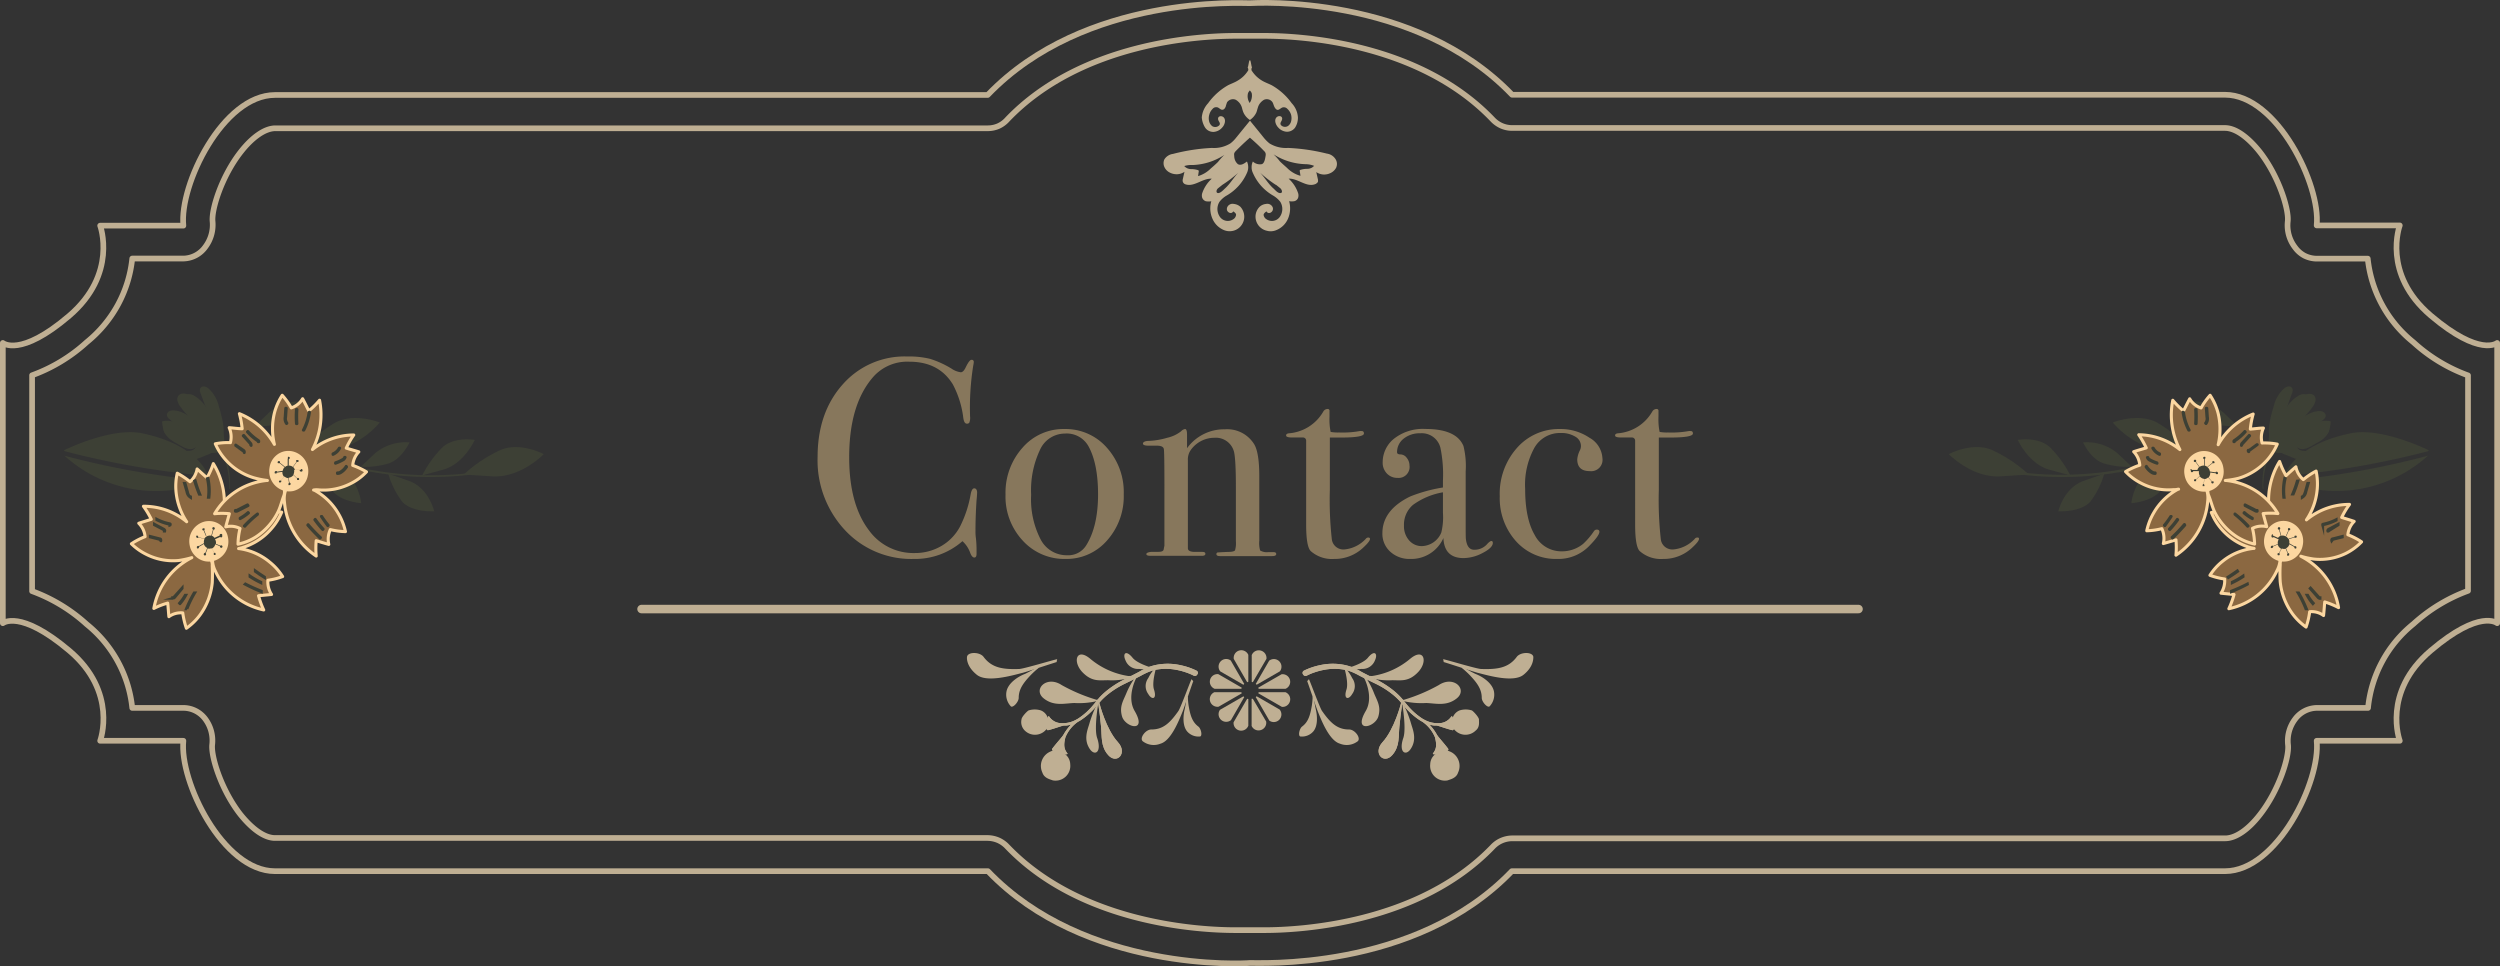 <svg xmlns="http://www.w3.org/2000/svg" viewBox="0 0 440.07 170.09"><rect x="0" y="0" width="440.07" height="170.09" fill="#333333" stroke="none"/><defs><style>.cls-1,.cls-2{fill:none;stroke:#bfaf93;}.cls-1,.cls-2,.cls-5,.cls-8{stroke-linecap:round;stroke-linejoin:round;}.cls-2{stroke-width:1.5px;}.cls-3{fill:#bfaf93;}.cls-4{fill:#3d4035;}.cls-5{fill:#8b6841;stroke:#fcd7a1;stroke-width:0.54px;}.cls-6{fill:#fcd7a1;}.cls-7{fill:#74302e;stroke-miterlimit:10;}.cls-7,.cls-8{stroke:#3d4035;stroke-width:0.5px;}.cls-8{fill:#fff;}.cls-9{fill:#87775c;}</style></defs><g id="レイヤー_2" data-name="レイヤー 2"><g id="レイヤー_1-2" data-name="レイヤー 1"><path class="cls-1" d="M427.9,55.56c-8.69-7.37-5.47-15.88-5.47-15.88H407.8c.74-7.09-7-23-16.14-23H266.17C249.06-1.14,221,.51,220,.56s-29-1.7-46.14,16.16H48.41c-9.18,0-16.87,15.87-16.13,23H17.63s3.17,8.51-5.46,15.88S.5,60.37.5,60.37V109.7s3-2.5,11.67,4.81,5.46,15.89,5.46,15.89H32.28c-.74,7.08,6.95,22.95,16.13,22.95H173.9C191,171.21,219.17,169.61,220,169.51s29,1.7,46.13-16.16H391.66c9.18,0,16.88-15.87,16.14-22.95h14.63s-3.22-8.51,5.47-15.89,11.67-4.81,11.67-4.81V60.37S436.58,62.92,427.9,55.56Z"/><path class="cls-1" d="M222.56,163.73h-5.09c-6.12,0-27.09-1.06-40.15-14.68a4.88,4.88,0,0,0-1.57-1.13,4.94,4.94,0,0,0-1.89-.41H48.41c-1.82,0-4-1.53-6.13-4.19-3.34-4.3-5.14-10.12-4.93-12.23a6.34,6.34,0,0,0-1.25-4.57,4.87,4.87,0,0,0-1.69-1.4,4.77,4.77,0,0,0-2.13-.51h-9a21.71,21.71,0,0,0-2.54-8.16,21.8,21.8,0,0,0-5.48-6.56,29.16,29.16,0,0,0-9.61-5.83v-38a28.87,28.87,0,0,0,9.61-5.82,22,22,0,0,0,5.48-6.56,21.76,21.76,0,0,0,2.54-8.17h9a4.85,4.85,0,0,0,3.83-2A6.47,6.47,0,0,0,37.42,39c-.22-2.11,1.59-7.93,4.93-12.22,2.07-2.66,4.3-4.2,6.13-4.2H173.9a4.67,4.67,0,0,0,1.88-.4A4.78,4.78,0,0,0,177.35,21c13.06-13.63,34-14.69,40.16-14.69h5.05c6.12,0,27.1,1.06,40.16,14.69a4.88,4.88,0,0,0,1.57,1.13,4.67,4.67,0,0,0,1.88.4H391.66c1.81,0,4,1.54,6.12,4.2,3.35,4.29,5.15,10.11,4.93,12.22A6.37,6.37,0,0,0,404,43.56,4.83,4.83,0,0,0,405.64,45a4.88,4.88,0,0,0,2.15.53h9a21.8,21.8,0,0,0,8.05,14.73,28.83,28.83,0,0,0,9.6,5.82V104a29.26,29.26,0,0,0-9.6,5.82,21.76,21.76,0,0,0-8,14.79h-9a4.89,4.89,0,0,0-2.15.54,4.83,4.83,0,0,0-1.68,1.43,6.35,6.35,0,0,0-1.25,4.57c.22,2.11-1.58,7.93-4.93,12.23-2.06,2.67-4.3,4.19-6.12,4.19H266.17a4.85,4.85,0,0,0-1.88.41,4.78,4.78,0,0,0-1.57,1.13C249.66,162.67,228.68,163.73,222.56,163.73Z"/><path class="cls-2" d="M112.93,107.21H327.15"/><path class="cls-3" d="M228.47,20.66a4,4,0,0,0-1.1-2.5A11,11,0,0,0,223.85,15c-.56-.28-1.15-.48-1.7-.81a5.37,5.37,0,0,1-1.86-1.84c0-.49,0-.12.11-.6-.1.33-.23-1.4-.39-1.1-.15-.3-.29,1.43-.39,1.1.07.48.1.11.12.6a5.23,5.23,0,0,1-1.87,1.84c-.53.33-1.12.53-1.69.81a11,11,0,0,0-3.52,3.17,4.18,4.18,0,0,0-1.11,2.5,3.76,3.76,0,0,0,.28,1.19,3.09,3.09,0,0,0,.34.65,1.7,1.7,0,0,0,.65.54,1.78,1.78,0,0,0,.82.17,2.19,2.19,0,0,0,1.49-.76,1.85,1.85,0,0,0,.48-.93c.24-1.37-1.54-1.37-1.14-.35.13.3.39.52.18.85a1,1,0,0,1-1.26.18,1.56,1.56,0,0,1-.53-.78,2.17,2.17,0,0,1,0-1.21,2.21,2.21,0,0,1,.59-1.05.8.8,0,0,1,.4-.27,1,1,0,0,1,.48,0c.29.1.52.43.83.42s.46-.25.59-.53A7.18,7.18,0,0,1,216,18a1.29,1.29,0,0,1,.7-.49,1.21,1.21,0,0,1,.84.06,2.52,2.52,0,0,1,.69.61,2.37,2.37,0,0,1,.4.83,5.94,5.94,0,0,0,.23.75,3.07,3.07,0,0,0,1,1.25.2.2,0,0,0,.1.08h.11a.25.25,0,0,0,.1-.08,3.19,3.19,0,0,0,1-1.25c.09-.24.14-.5.23-.75a2.2,2.2,0,0,1,.4-.83,2.52,2.52,0,0,1,.69-.61,1.21,1.21,0,0,1,.84-.06A1.23,1.23,0,0,1,224,18c.14.25.2.55.33.81s.33.53.59.53.54-.32.82-.42a.91.91,0,0,1,.49,0,.87.87,0,0,1,.4.26,2.24,2.24,0,0,1,.63,1,2.3,2.3,0,0,1,0,1.22,1.44,1.44,0,0,1-.54.78,1,1,0,0,1-.66.14.92.92,0,0,1-.59-.32c-.2-.33.06-.55.17-.85.4-1-1.37-1-1.14.35a2,2,0,0,0,.49.93,2.21,2.21,0,0,0,1.48.76,1.7,1.7,0,0,0,.83-.17,1.73,1.73,0,0,0,.66-.54,3.27,3.27,0,0,0,.32-.65A3.23,3.23,0,0,0,228.47,20.66ZM220,18.16a2.15,2.15,0,0,1-.31-1.78,2.06,2.06,0,0,1,.31-.46,1.5,1.5,0,0,1,.33.46,2.15,2.15,0,0,1,0,.91,2.1,2.1,0,0,1-.36.84Z"/><path class="cls-3" d="M235.12,28.06a2.17,2.17,0,0,0-.66-.69,2.13,2.13,0,0,0-.89-.33,34.38,34.38,0,0,0-6.84-1,5.52,5.52,0,0,1-3.27-.8,6.9,6.9,0,0,1-1-1c-.8-1-1.62-2-2.43-3l-2.44,3a5.68,5.68,0,0,1-1,1,5.49,5.49,0,0,1-3.26.8,33.58,33.58,0,0,0-6.84,1.05,2.09,2.09,0,0,0-.9.33,2,2,0,0,0-.65.68,1.65,1.65,0,0,0-.12.69,1.6,1.6,0,0,0,.18.68,2,2,0,0,0,.92.91,2.62,2.62,0,0,0,1.31.29,2.42,2.42,0,0,0,1.27-.43l-.3,1.33a.86.86,0,0,0,0,.39.7.7,0,0,0,.19.32.72.72,0,0,0,.33.18c1.52.48,3-1.12,4.58-1a6,6,0,0,0-1.7,2.63,1.43,1.43,0,0,0,0,.65,1,1,0,0,0,.25.43,1.06,1.06,0,0,0,.43.26,3,3,0,0,0,.94,0,4.54,4.54,0,0,0,.2,3.06,3.76,3.76,0,0,0,2,2,2.61,2.61,0,0,0,1.72.12,2.56,2.56,0,0,0,1.2-4.21,2,2,0,0,0-1.15-.5,1,1,0,0,0-.72.1,1,1,0,0,0-.47.55.83.83,0,0,0,0,.49.8.8,0,0,0,.33.37.58.58,0,0,0,.21.07.41.41,0,0,0,.22,0,.5.5,0,0,0,.19-.1.52.52,0,0,0,.13-.17s.54.3.5.62a1.11,1.11,0,0,1-.15.43,1,1,0,0,1-.32.32,1.71,1.71,0,0,1-2.34-.36,2.46,2.46,0,0,1-.47-1.33,2.42,2.42,0,0,1,.36-1.36,4.26,4.26,0,0,1,1.25-1.1,8.53,8.53,0,0,0,3.59-4,2.34,2.34,0,0,0,.22-1,2.38,2.38,0,0,0-.22-1c-.48.37-1.09.77-1.6.46a1.81,1.81,0,0,1-.48-.65,2,2,0,0,1-.16-.8,1.19,1.19,0,0,1,0-.46,1.22,1.22,0,0,1,.26-.38c.81-.83,1.65-1.62,2.5-2.37.87.75,1.72,1.54,2.51,2.37a.9.9,0,0,1,.25.38,1.19,1.19,0,0,1,0,.46c-.09.56-.2,1.25-.64,1.45a1.8,1.8,0,0,1-1.6-.46,2.23,2.23,0,0,0-.22,1,2.2,2.2,0,0,0,.22,1,8.49,8.49,0,0,0,3.57,4,4.43,4.43,0,0,1,1.26,1.1,2.41,2.41,0,0,1,.35,1.36,2.38,2.38,0,0,1-.47,1.33,1.7,1.7,0,0,1-1.09.65,1.74,1.74,0,0,1-1.25-.29,1,1,0,0,1-.32-.32.94.94,0,0,1-.16-.43c0-.32.51-.62.51-.62a.7.7,0,0,0,.13.17.49.49,0,0,0,.2.11.54.54,0,0,0,.22,0,.5.5,0,0,0,.2-.08.75.75,0,0,0,.36-.86,1,1,0,0,0-.47-.55,1,1,0,0,0-.72-.1,1.91,1.91,0,0,0-1.13.5,2.47,2.47,0,0,0-.72,1.58A2.55,2.55,0,0,0,223,40.62a2.52,2.52,0,0,0,1.73-.14,3.76,3.76,0,0,0,2-2,4.63,4.63,0,0,0,.19-3.07,2.48,2.48,0,0,0,.94,0,.94.94,0,0,0,.43-.25.92.92,0,0,0,.24-.43,1.43,1.43,0,0,0,0-.65,5.91,5.91,0,0,0-1.7-2.63c1.58-.09,3.07,1.51,4.58,1a.7.7,0,0,0,.33-.17A.79.79,0,0,0,232,32a2.41,2.41,0,0,0,0-.38l-.3-1.33a2.47,2.47,0,0,0,1.26.43,2.57,2.57,0,0,0,1.31-.29,2.15,2.15,0,0,0,.93-.91,1.76,1.76,0,0,0,.14-.71A1.57,1.57,0,0,0,235.12,28.06Zm-19.59-.8a11.09,11.09,0,0,0-1.13,1.25c-.41.4-.82.77-1.26,1.14A5.25,5.25,0,0,1,210.89,31l.12-.8a.38.38,0,0,0,0-.15.32.32,0,0,0-.13-.1,3.79,3.79,0,0,0-1.25-.18,1.76,1.76,0,0,1-.64-.15,1.69,1.69,0,0,1-.53-.39,4.13,4.13,0,0,1,1.48-.18A10.91,10.91,0,0,0,215.53,27.26ZM218,30.38c-.83.85-1.42,1.92-2.31,2.74-.28.25-.82.87-1.25.87s-.37-.59,0-.87l.74-.59A21.37,21.37,0,0,0,218,30.38Zm6.61,2.15.74.59c.33.28.5.87,0,.87s-.93-.62-1.25-.87c-.89-.82-1.49-1.89-2.3-2.74a21.28,21.28,0,0,0,2.76,2.15Zm6.72-3.35a1.55,1.55,0,0,1-.52.39,1.76,1.76,0,0,1-.64.15,4,4,0,0,0-1.25.18.12.12,0,0,0-.12.1.19.19,0,0,0,0,.15l.12.8a5.26,5.26,0,0,1-2.37-1.4c-.41-.37-.84-.74-1.25-1.14a9.52,9.52,0,0,0-1.13-1.25,11,11,0,0,0,5.62,1.74,4.19,4.19,0,0,1,1.49.28Z"/><path class="cls-4" d="M402.24,84.66a149.92,149.92,0,0,0,25.14-4.44,24,24,0,0,1-25.14,4.44Z"/><path class="cls-4" d="M402.19,83.77h-.07s1.45-5.39,11.67-7.5c5.42-1.14,13.76,3,13.76,3l-.16.16A151.52,151.52,0,0,1,402.19,83.77Z"/><path class="cls-4" d="M396.61,73.33a.21.21,0,0,1,.12,0,.21.21,0,0,1,.08.11.28.28,0,0,1,0,.13.26.26,0,0,1-.07.11,60.56,60.56,0,0,1-42.81,9.61.19.19,0,0,1-.14-.07.27.27,0,0,1-.06-.16.19.19,0,0,1,0-.08.18.18,0,0,1,.05-.07.11.11,0,0,1,.08,0,.11.11,0,0,1,.08,0,60.05,60.05,0,0,0,42.53-9.64A.16.16,0,0,1,396.61,73.33Z"/><path class="cls-4" d="M385.86,88.09s5-2.1,5.76-6.94l.82-4.84a18.62,18.62,0,0,0-5.67,4.37C384.63,83.33,385.86,88.09,385.86,88.09Z"/><path class="cls-4" d="M371.91,74.37s3.64,4.55,8.75,4.75l5.08.21a24.84,24.84,0,0,0-6.13-5C376.24,72.63,371.91,74.37,371.91,74.37Z"/><path class="cls-4" d="M343.05,79.94s4.05,4.21,9.08,3.91l5-.32a25.26,25.26,0,0,0-6.55-4.35C347.12,77.76,343.05,79.94,343.05,79.94Z"/><path class="cls-4" d="M355.19,77.44s1.88,4.21,5.56,5.24l3.68,1a19.46,19.46,0,0,0-3.63-5C358.66,76.81,355.19,77.44,355.19,77.44Z"/><path class="cls-4" d="M385.29,70.68a8.34,8.34,0,0,1,6.08,1.92L393.88,75a14.63,14.63,0,0,1-4.93-.58C386.66,73.6,385.29,70.68,385.29,70.68Z"/><path class="cls-4" d="M366.68,77.88a8.35,8.35,0,0,1,6.08,1.93l2.5,2.35a14.45,14.45,0,0,1-4.93-.59C368,80.83,366.68,77.88,366.68,77.88Z"/><path class="cls-4" d="M375.18,88.57s.38-4.26,3.76-6l3.4-1.73a14.9,14.9,0,0,1-1.88,5.33C379,88.34,375.18,88.57,375.18,88.57Z"/><path class="cls-4" d="M362.33,90s.91-4.11,4.5-5.37l3.58-1.25a14.67,14.67,0,0,1-2.51,5C366.08,90.23,362.33,90,362.33,90Z"/><path class="cls-4" d="M408.61,81.5a.94.94,0,0,0,.43-.13.84.84,0,0,0,.32-.3.73.73,0,0,0,0-.46.76.76,0,0,0-.24-.39,2.1,2.1,0,0,0-.81-.39,15.17,15.17,0,0,0-2.51-.45c-.55,0-1.25-.14-1.43-.66.71.67,1.85.21,2.68-.3,1.53-.91,3.06-1.34,3.22-4.24-2.44-.68-4.19,1.75-6.69,2a4,4,0,0,1,1.15-2.69,12.28,12.28,0,0,0,1.35-2.59,1.4,1.4,0,0,0,.16-.63,1.33,1.33,0,0,0-.16-.62c-.34-.43-1-.28-1.46,0a6.27,6.27,0,0,0-2.23,2.23,6.35,6.35,0,0,0-.89,3,25.07,25.07,0,0,1-.34,3.42c-.15,1.16.33,1.45,1.25,1.78C404.24,80.83,406.51,81.86,408.61,81.5Z"/><path class="cls-4" d="M400.24,71.51a6,6,0,0,1,1.88-3.18c.36-.27.9-.46,1.25-.14s.19.87,0,1.25l-1,2.91c1.07-1.37,2.32-2.85,4-3a1.23,1.23,0,0,1,.88.18,1.14,1.14,0,0,1,.32.51,1.18,1.18,0,0,1,0,.59,2.85,2.85,0,0,1-.54,1.07,15.26,15.26,0,0,1-2.19,2.42,4.84,4.84,0,0,1,1.43-1.19,4.77,4.77,0,0,1,1.77-.56,1.74,1.74,0,0,1,.93.14.88.88,0,0,1,.34.35.78.78,0,0,1,.07.48,1.14,1.14,0,0,1-.4.52A12.28,12.28,0,0,1,405.61,76a5.48,5.48,0,0,1,2.16-.73,5.81,5.81,0,0,1,2.27.18,1.82,1.82,0,0,1-.84,1.39,4.2,4.2,0,0,1-1.53.55,23.27,23.27,0,0,1-3.81.52,8.63,8.63,0,0,1-3.75-.14C398.6,76.94,399.85,72.77,400.24,71.51Z"/><path class="cls-4" d="M401.11,79.71a1.78,1.78,0,0,1-1.26-.48,2,2,0,0,1-.37-.8A4.57,4.57,0,0,1,399.6,76c0-.16.19-.35.34-.27s.08.09.11.15c.13.25.25.5.37.75.26,0,.46-.43.69-.3a.48.48,0,0,1,.15.28,3.7,3.7,0,0,1,0,1.15,2.56,2.56,0,0,0,1.55,0,1.57,1.57,0,0,1-.47.92,3.42,3.42,0,0,1,1.26.3.2.2,0,0,1,.17.19C403.76,79.87,401.39,79.73,401.11,79.71Z"/><path class="cls-4" d="M398.44,84.65a5.78,5.78,0,0,0,0,1.44c-.12,0-.16-.17-.16-.3a13.74,13.74,0,0,1,.69-5.17,8.75,8.75,0,0,1,.51-1.18c.1-.2.49-.72.41-.15a6,6,0,0,1-.52,1.19c-.17.43-.32.87-.44,1.25A16,16,0,0,0,398.44,84.65Z"/><path class="cls-5" d="M396.78,96.53h-.12a10.5,10.5,0,0,0-5.39,2.24,10,10,0,0,0-2.26,2.5,12.14,12.14,0,0,0,2.59.65,4,4,0,0,1-.64,2.5l2.29.23a15,15,0,0,1-.91,2.5,12.09,12.09,0,0,0,8.5-6.76,4.61,4.61,0,0,0,.53-2.25h.11a1.13,1.13,0,0,0,.26,0,1.93,1.93,0,0,0-.36,1.25,24.86,24.86,0,0,0,0,3,11.5,11.5,0,0,0,2.14,5.63,10.38,10.38,0,0,0,2.41,2.36,13.1,13.1,0,0,0,.64-2.7,3.54,3.54,0,0,1,2.44.67c.08-.7.14-1.68.21-2.39a14.08,14.08,0,0,1,2.43,1A12.45,12.45,0,0,0,405.17,98l-.16-.09a14.71,14.71,0,0,0,2.28.5A10.35,10.35,0,0,0,413,97.38a10,10,0,0,0,2.7-2,12.51,12.51,0,0,0-2.41-1.25,3.82,3.82,0,0,1,1.11-2.35c-.65-.23-1.55-.49-2.2-.7a14.35,14.35,0,0,1,1.38-2.29A11.8,11.8,0,0,0,406,91.51a11.46,11.46,0,0,0,1.87-5.14,10.82,10.82,0,0,0-.17-3.45,13,13,0,0,0-2.25,1.5,3.93,3.93,0,0,1-1.31-2.25c-.53.45-1.25,1.1-1.74,1.56a14.82,14.82,0,0,1-1.13-2.5,13.08,13.08,0,0,0-1.82,8.57A12.27,12.27,0,0,0,393.6,85a15.88,15.88,0,0,1,.44,2.66c-.68,0-1.62-.16-2.29-.22a4,4,0,0,1,.17,2.62,13.16,13.16,0,0,0-2.66.15A10.17,10.17,0,0,0,391,93.08a10.72,10.72,0,0,0,4.9,3.25A7.35,7.35,0,0,0,396.78,96.53Zm6.86,1.17h0Z"/><path class="cls-6" d="M398.6,94.59a3.58,3.58,0,0,0,2.71,4.2,3.46,3.46,0,0,0,1.36,0,3.35,3.35,0,0,0,1.25-.55,3.29,3.29,0,0,0,.94-1,3.46,3.46,0,0,0,.49-1.27,3.58,3.58,0,0,0-2.72-4.21,3.46,3.46,0,0,0-1.36,0,3.35,3.35,0,0,0-1.25.55,3.51,3.51,0,0,0-.94,1A3.68,3.68,0,0,0,398.6,94.59Z"/><path class="cls-7" d="M405.8,86.57l.42-1.49h.11l-.43,1.48a1.52,1.52,0,0,1-.21.57,1.44,1.44,0,0,1-.43.42v-.1C405.55,87.35,405.68,86.94,405.8,86.57Z"/><path class="cls-7" d="M404.5,84.67a20.81,20.81,0,0,1-.82,2.29h-.11a18.15,18.15,0,0,0,.81-2.28Z"/><path class="cls-7" d="M402.26,84.25a9.58,9.58,0,0,0-.18,3.29H402a10.07,10.07,0,0,1,.17-3.33Z"/><path class="cls-7" d="M408.86,92.34v.11s0,0,0,0a.05.05,0,0,1,0,0,.14.14,0,0,1,0-.07.14.14,0,0,1,0-.06.21.21,0,0,1,.15-.07,8.75,8.75,0,0,0,2.22-.78v.1a8.92,8.92,0,0,1-2.26.79A.11.11,0,0,0,408.86,92.34Z"/><path class="cls-7" d="M409.86,93.49h-.1a.2.2,0,0,1,0-.15.41.41,0,0,1,.22-.21l1.6-.85v.11l-1.59,1A.37.37,0,0,0,409.86,93.49Z"/><path class="cls-7" d="M410.71,94.83l1.6-.41v.11l-1.6.4a.37.37,0,0,0-.19.09v.08l-.07.09a.18.18,0,0,1,0-.12.28.28,0,0,1,.06-.18A.47.47,0,0,1,410.71,94.83Z"/><path class="cls-7" d="M406.72,103.51l1.34,1.5c.09.11.2.22.33.21v.11h-.08a.61.61,0,0,1-.34-.25l-1.32-1.5Z"/><path class="cls-7" d="M406.11,104.78h.1a7.36,7.36,0,0,0,1,1.4l-.08.09A8,8,0,0,1,406.11,104.78Z"/><path class="cls-7" d="M406,107.17h-.1a19.6,19.6,0,0,0-1.37-2.8h.1A19.6,19.6,0,0,1,406,107.17Z"/><path class="cls-7" d="M395.61,102.84a28.77,28.77,0,0,1-2.81,1.32v-.11a28.15,28.15,0,0,0,2.8-1.26Z"/><path class="cls-7" d="M394.85,101.5a15.61,15.61,0,0,1-1.91,1.08v-.1a14.35,14.35,0,0,0,1.9-1.09Z"/><path class="cls-7" d="M393.83,100.48l.06.1c-.53.38-1.08.75-1.63,1.09l-.06-.09C392.75,101.23,393.3,100.84,393.83,100.48Z"/><path class="cls-7" d="M392.86,90.68a3.25,3.25,0,0,0,.58,1.25.81.81,0,0,0,.46.33v.12a.91.91,0,0,1-.53-.39,3.23,3.23,0,0,1-.6-1.35Z"/><path class="cls-7" d="M394.85,90.84a7.5,7.5,0,0,1-.93-.94.86.86,0,0,1-.21-.29.91.91,0,0,1-.06-.36h.11a.66.66,0,0,0,.07.3.59.59,0,0,0,.17.25A7,7,0,0,0,394.85,90.84Z"/><path class="cls-7" d="M395,88.07h.11a2.44,2.44,0,0,0,.69,1.36l-.08.08A2.45,2.45,0,0,1,395,88.07Z"/><path class="cls-4" d="M399.94,94a.21.21,0,0,1,.14.1.32.32,0,0,1,0,.16l.92.42a1.09,1.09,0,0,1,.47-.38l-.3-1.09a.16.16,0,0,1-.12,0,.14.14,0,0,1-.08-.09.25.25,0,0,1,0-.17.24.24,0,0,1,.1-.14.2.2,0,0,1,.17,0,.16.16,0,0,1,.13.11.23.23,0,0,1,0,.16.3.3,0,0,1-.1.14l.3,1.09a.89.89,0,0,1,.51,0,1.16,1.16,0,0,1,.45.21,1.17,1.17,0,0,1,.3.4v-.09l1.06-.32a.28.28,0,0,1,0-.13.26.26,0,0,1,.09-.09l.08,0h.08l.07,0,.05.07a.21.21,0,0,1-.09.3.11.11,0,0,1-.07,0h-.09a.1.1,0,0,1-.07,0l-.05-.06-1,.31a1.19,1.19,0,0,1,.08.72l.9.52a.28.28,0,0,1,.12,0,.21.21,0,0,1,.11,0,.22.22,0,0,1,.12.11.23.23,0,0,1,0,.16.2.2,0,0,1,0,.08l-.07.06-.08,0H404a.25.25,0,0,1-.12-.11.18.18,0,0,1,0-.16L403,95.8a1.06,1.06,0,0,1-.22.42,1,1,0,0,1-.37.28l.34.88a.17.17,0,0,1,.12,0,.18.18,0,0,1,.09.08.2.2,0,0,1,0,.08v.09a.2.2,0,0,1,0,.08.17.17,0,0,1-.06.06.22.22,0,0,1-.15.06.2.2,0,0,1-.15-.06.25.25,0,0,1,0-.17.22.22,0,0,1,.09-.14l-.34-.88a.83.83,0,0,1-.58,0h-.14l-.41.79a.24.24,0,0,1,.06.11.29.29,0,0,1,0,.13.16.16,0,0,1,0,.07l-.07.06-.08,0h-.09l-.07,0-.05-.07a.13.13,0,0,1,0-.08.27.27,0,0,1,0-.09.43.43,0,0,1,0-.07l.06-.06.08,0a.14.14,0,0,1,.09,0l.41-.77a1.16,1.16,0,0,1-.39-.31,1.08,1.08,0,0,1-.22-.44l-.83.35a.24.24,0,0,1,0,.12.22.22,0,0,1-.09.1.19.19,0,0,1-.15.06.22.22,0,0,1-.15-.06.25.25,0,0,1,0-.17.28.28,0,0,1,.1-.14.2.2,0,0,1,.15-.06.22.22,0,0,1,.15.06l.84-.35a1,1,0,0,1,0-.43,1,1,0,0,1,.15-.38l-.9-.4a.41.41,0,0,1-.11.07.25.25,0,0,1-.12,0,.19.19,0,0,1-.13-.1.18.18,0,0,1,0-.16.21.21,0,0,1,0-.12.22.22,0,0,1,.05-.11.16.16,0,0,1,.09-.07A.24.24,0,0,1,399.94,94Z"/><path class="cls-4" d="M402.91,93.34l-.43,1h-.09l.43-1a.23.23,0,0,1-.07-.1.27.27,0,0,1,0-.13l0-.08.06-.06a.16.16,0,0,1,.09,0H403a.21.21,0,0,1,.14.1.23.23,0,0,1,0,.16.29.29,0,0,1-.1.12A.26.26,0,0,1,402.91,93.34Z"/><path class="cls-5" d="M383.49,86.11h-.09a10.89,10.89,0,0,0-4.26,4.12,10.51,10.51,0,0,0-1.25,3.2,11.92,11.92,0,0,0,2.65-.37,4,4,0,0,1,.27,2.62c.67-.18,1.56-.46,2.22-.65a15.22,15.22,0,0,1,0,2.7,12.6,12.6,0,0,0,3.88-4.11,12.73,12.73,0,0,0,1.71-5.4,4.55,4.55,0,0,0-.29-2.28h.38a2,2,0,0,0,.1,1.33c.37.92.59,1.89,1,2.79a11.14,11.14,0,0,0,4,4.46,9.73,9.73,0,0,0,3.06,1.25A13,13,0,0,0,396.5,93a3.67,3.67,0,0,1,2.5-.29c-.17-.68-.45-1.62-.62-2.31a12.46,12.46,0,0,1,2.59,0,12.06,12.06,0,0,0-9.07-5.82h-.18a16,16,0,0,0,2.3-.38,10.92,10.92,0,0,0,5-3.14,10.62,10.62,0,0,0,1.84-2.88,11.93,11.93,0,0,0-2.67-.2,3.92,3.92,0,0,1,.23-2.63c-.68,0-1.61.14-2.3.18a14.92,14.92,0,0,1,.5-2.65,12.26,12.26,0,0,0-6.16,5.4,11.89,11.89,0,0,0,0-5.5,10.44,10.44,0,0,0-1.42-3.2,12.05,12.05,0,0,0-1.59,2.23,3.59,3.59,0,0,1-2-1.61c-.34.63-.77,1.5-1.09,2.13a14.52,14.52,0,0,1-1.89-1.87,13.12,13.12,0,0,0,1.25,8.68,11.71,11.71,0,0,0-7.24-2.61,17,17,0,0,1,1.32,2.31c-.65.2-1.56.45-2.21.67a3.84,3.84,0,0,1,1.07,2.37,12.81,12.81,0,0,0-2.5,1.14,10.06,10.06,0,0,0,2.67,2,10.37,10.37,0,0,0,5.7,1.18C382.92,86.21,383.2,86.16,383.49,86.11Zm6.82-1.53h0Z"/><path class="cls-6" d="M384.54,83.58a3.62,3.62,0,0,0,.47,1.31,3.45,3.45,0,0,0,2.2,1.57A3.38,3.38,0,0,0,390.83,85a3.55,3.55,0,0,0,.54-2.65,3.27,3.27,0,0,0-.46-1.29,3.44,3.44,0,0,0-3.56-1.61,3.57,3.57,0,0,0-2.25,1.51A3.53,3.53,0,0,0,384.54,83.58Z"/><path class="cls-8" d="M388.47,73.42l-.11-1.56h.11l.1,1.54a1.57,1.57,0,0,1,0,.61,1.49,1.49,0,0,1-.25.56l-.08-.08a1.38,1.38,0,0,0,.23-.51A1.32,1.32,0,0,0,388.47,73.42Z"/><path class="cls-8" d="M386.59,72.08a20.85,20.85,0,0,1,0,2.5h-.11a20.85,20.85,0,0,0,0-2.5Z"/><path class="cls-8" d="M384.37,72.59a9.58,9.58,0,0,0,1,3.13h-.1a9.51,9.51,0,0,1-1-3.17Z"/><path class="cls-8" d="M393.31,77.64v.12h-.09a.17.17,0,0,1,0-.07.13.13,0,0,1,0-.06.28.28,0,0,1,.12-.12,9.68,9.68,0,0,0,1.81-1.57l.08.08a9,9,0,0,1-1.84,1.59S393.32,77.62,393.31,77.64Z"/><path class="cls-8" d="M394.62,78.33l-.07.09a.13.13,0,0,1,0-.06.15.15,0,0,1,0-.07.42.42,0,0,1,.12-.28l1.26-1.38.08.08-1.25,1.38a.32.32,0,0,0-.1.1A.37.37,0,0,0,394.62,78.33Z"/><path class="cls-8" d="M395.9,79.27l1.37-1,.08,0-1.36,1a.34.34,0,0,0-.14.15s0,0,0,0,0,0,0,0v.1s-.07,0-.1-.1a.25.25,0,0,1,0-.17A.49.49,0,0,1,395.9,79.27Z"/><path class="cls-8" d="M395.19,88.86l1.76.9a.48.48,0,0,0,.18.08h.2V90h0a.58.58,0,0,1-.4-.1L395.19,89Z"/><path class="cls-8" d="M395,90.3l.07-.09a7.42,7.42,0,0,0,1.41,1v.1A7.5,7.5,0,0,1,395,90.3Z"/><path class="cls-8" d="M395.74,92.58l-.09.07a19.34,19.34,0,0,0-2.24-2.1v-.09A19.47,19.47,0,0,1,395.74,92.58Z"/><path class="cls-8" d="M384.59,92.44c-.69.79-1.41,1.55-2.17,2.28l-.08-.13a29.35,29.35,0,0,0,2.18-2.28Z"/><path class="cls-8" d="M383.35,91.49a16.75,16.75,0,0,1-1.41,1.74l-.08-.09a15.65,15.65,0,0,0,1.41-1.73Z"/><path class="cls-8" d="M382.11,90.9h.09c-.36.55-.74,1.11-1.13,1.64l-.09-.08A14.53,14.53,0,0,0,382.11,90.9Z"/><path class="cls-8" d="M377.83,82.08a2.85,2.85,0,0,0,1,1,.85.85,0,0,0,.55.15v.12a1,1,0,0,1-.62-.17,3.2,3.2,0,0,1-1-1Z"/><path class="cls-8" d="M379.71,81.56a7.21,7.21,0,0,1-1.25-.53.8.8,0,0,1-.29-.2.92.92,0,0,1-.18-.3h.11c0,.2.24.33.41.43a7.25,7.25,0,0,0,1.18.51Z"/><path class="cls-8" d="M378.94,78.88h.1a2.3,2.3,0,0,0,1.11,1V80A2.56,2.56,0,0,1,378.94,78.88Z"/><path class="cls-4" d="M385.59,82.58h.09l.07,0,.05.06a.11.11,0,0,1,0,.08h1a1.14,1.14,0,0,1,.32-.51l-.65-.9a.27.27,0,0,1-.12,0,.24.24,0,0,1-.12,0,.27.27,0,0,1-.06-.17.25.25,0,0,1,.06-.16.22.22,0,0,1,.15-.06.21.21,0,0,1,.22.22.22.22,0,0,1-.06.15l.65.9a1,1,0,0,1,.48-.21,1,1,0,0,1,.49,0,1,1,0,0,1,.42.25v-.08l.86-.69a.21.21,0,0,1,0-.12.2.2,0,0,1,0-.11s0,0,.07-.06h.18s0,0,.07.06a.2.2,0,0,1,.06.15.23.23,0,0,1-.06.16.18.18,0,0,1-.07,0l-.08,0-.09,0-.06,0-.88.7A1.12,1.12,0,0,1,389,83l1,.15a.41.41,0,0,1,.07-.11.28.28,0,0,1,.12,0,.23.23,0,0,1,.16.06.26.26,0,0,1,.07.15.28.28,0,0,1,0,.09.25.25,0,0,1,0,.07.18.18,0,0,1-.07.05.13.13,0,0,1-.08,0h-.09l-.07,0-.05-.06a.31.31,0,0,1,0-.08l-1-.15a1.24,1.24,0,0,1-.06.47,1,1,0,0,1-.24.4l.61.69.12,0a.27.27,0,0,1,.12,0,.23.23,0,0,1,.06.16.22.22,0,0,1-.06.15.2.2,0,0,1-.15.06.22.22,0,0,1-.15-.06.18.18,0,0,1-.05-.07.24.24,0,0,1,0-.08.29.29,0,0,1,0-.09.18.18,0,0,1,.05-.07l-.62-.69a1.09,1.09,0,0,1-.53.28h-.15l-.11.88a.2.2,0,0,1,.09.09.22.22,0,0,1,.05.12.25.25,0,0,1,0,.08.2.2,0,0,1,0,.08.18.18,0,0,1-.07,0l-.09,0h-.08l-.07,0a.22.22,0,0,1,0-.08.19.19,0,0,1,0-.08.3.3,0,0,1,.05-.16.28.28,0,0,1,.15-.08l.11-.87a1.07,1.07,0,0,1-.46-.14,1,1,0,0,1-.36-.33l-.65.63a.27.27,0,0,1,0,.12.28.28,0,0,1,0,.13l-.07,0-.08,0-.09,0-.06,0a.23.23,0,0,1-.06-.16.22.22,0,0,1,.06-.15.2.2,0,0,1,.15-.06.22.22,0,0,1,.15.06l.66-.65a1,1,0,0,1-.15-.4,1.48,1.48,0,0,1,0-.42h-1a.2.2,0,0,1-.06.11.19.19,0,0,1-.11.07.25.25,0,0,1-.17,0,.22.22,0,0,1-.08-.15.17.17,0,0,1,0-.14A.24.24,0,0,1,385.59,82.58Z"/><path class="cls-4" d="M388.12,80.83V82H388V80.85a.26.26,0,0,1-.1-.07.24.24,0,0,1-.06-.11.21.21,0,0,1,0-.16.26.26,0,0,1,.14-.1h.09l.08,0s0,0,.06.06a.31.31,0,0,1,0,.08.19.19,0,0,1-.16.24Z"/><path class="cls-4" d="M36.52,84.66a150.09,150.09,0,0,1-25.17-4.44,24,24,0,0,0,25.17,4.44Z"/><path class="cls-4" d="M36.57,83.77h.07S35.18,78.38,25,76.27c-5.42-1.14-13.76,3-13.76,3l.16.16A151.52,151.52,0,0,0,36.57,83.77Z"/><path class="cls-4" d="M42.15,73.33a.21.21,0,0,0-.12,0,.28.28,0,0,0-.08.11.28.28,0,0,0,0,.13.26.26,0,0,0,.07.11,60.56,60.56,0,0,0,42.81,9.61.19.19,0,0,0,.14-.08A.22.22,0,0,0,85,83.1.19.19,0,0,0,85,83,.18.18,0,0,0,85,83a.11.11,0,0,0-.08,0,.11.11,0,0,0-.08,0,60.05,60.05,0,0,1-42.53-9.64A.16.16,0,0,0,42.15,73.33Z"/><path class="cls-4" d="M52.9,88.09s-5-2.1-5.76-6.94l-.82-4.84A18.62,18.62,0,0,1,52,80.68C54.13,83.33,52.9,88.09,52.9,88.09Z"/><path class="cls-4" d="M66.85,74.37s-3.64,4.55-8.75,4.75L53,79.33a24.84,24.84,0,0,1,6.13-5C62.52,72.63,66.85,74.37,66.85,74.37Z"/><path class="cls-4" d="M95.71,79.94s-4,4.21-9.08,3.91l-5-.32a24.76,24.76,0,0,1,6.55-4.35C91.63,77.76,95.71,79.94,95.71,79.94Z"/><path class="cls-4" d="M83.57,77.44S81.69,81.65,78,82.68l-3.68,1a19.46,19.46,0,0,1,3.63-5C80.1,76.81,83.57,77.44,83.57,77.44Z"/><path class="cls-4" d="M53.47,70.68a8.34,8.34,0,0,0-6.08,1.92L44.89,75a14.6,14.6,0,0,0,4.92-.58C52.08,73.6,53.47,70.68,53.47,70.68Z"/><path class="cls-4" d="M72.09,77.88A8.36,8.36,0,0,0,66,79.81l-2.5,2.35a14.42,14.42,0,0,0,4.93-.59C70.71,80.83,72.09,77.88,72.09,77.88Z"/><path class="cls-4" d="M63.58,88.57s-.38-4.26-3.76-6l-3.36-1.73a15.25,15.25,0,0,0,1.87,5.31C59.81,88.34,63.58,88.57,63.58,88.57Z"/><path class="cls-4" d="M76.42,90s-.9-4.11-4.49-5.37l-3.58-1.25a14.67,14.67,0,0,0,2.51,5C72.64,90.23,76.42,90,76.42,90Z"/><path class="cls-4" d="M30.19,81.5a1,1,0,0,1-.42-.13.92.92,0,0,1-.32-.3.73.73,0,0,1,0-.46.76.76,0,0,1,.24-.39,2.1,2.1,0,0,1,.81-.39A15.17,15.17,0,0,1,33,79.38c.55,0,1.25-.14,1.43-.66-.72.67-1.85.21-2.69-.3-1.52-.91-3-1.34-3.21-4.24,2.44-.68,4.18,1.75,6.69,2a4,4,0,0,0-1.15-2.69,12.28,12.28,0,0,1-1.35-2.59,1.4,1.4,0,0,1-.16-.63,1.33,1.33,0,0,1,.16-.62c.34-.43,1-.28,1.45,0a6.36,6.36,0,0,1,3.13,5.26,25.07,25.07,0,0,0,.34,3.42c.15,1.16-.34,1.45-1.25,1.78C34.56,80.83,32.25,81.86,30.19,81.5Z"/><path class="cls-4" d="M38.52,71.51a6.08,6.08,0,0,0-1.88-3.18c-.36-.27-.9-.46-1.25-.14s-.19.87,0,1.25l1.06,2.85c-1.07-1.38-2.32-2.85-4-3a1.29,1.29,0,0,0-.88.19,1.16,1.16,0,0,0-.32.5,1.11,1.11,0,0,0,0,.6,2.81,2.81,0,0,0,.54,1.06A15.27,15.27,0,0,0,33.94,74a4.83,4.83,0,0,0-3.2-1.75,1.68,1.68,0,0,0-.94.14.75.75,0,0,0-.34.34.8.8,0,0,0-.06.48,1.21,1.21,0,0,0,.39.53A12.23,12.23,0,0,0,33.19,76,5.54,5.54,0,0,0,31,75.22a5.81,5.81,0,0,0-2.27.18,1.82,1.82,0,0,0,.24.79,1.79,1.79,0,0,0,.56.6,4.2,4.2,0,0,0,1.53.55,23.27,23.27,0,0,0,3.81.52,8.68,8.68,0,0,0,3.76-.14C40.19,76.94,38.88,72.77,38.52,71.51Z"/><path class="cls-4" d="M37.72,79.71A1.77,1.77,0,0,0,39,79.23a2,2,0,0,0,.37-.8A4.57,4.57,0,0,0,39.22,76c0-.16-.19-.35-.34-.27a.33.33,0,0,0-.11.15l-.38.75c-.25,0-.45-.43-.67-.3a.43.43,0,0,0-.15.28,3.18,3.18,0,0,0,0,1.15,2.56,2.56,0,0,1-1.55,0,1.56,1.56,0,0,0,.46.92,3.48,3.48,0,0,0-1.31.3.19.19,0,0,0-.17.19C35,79.87,37.37,79.73,37.72,79.71Z"/><path class="cls-4" d="M40.31,84.65a5,5,0,0,1,0,1.44c.12,0,.16-.17.16-.3a13.94,13.94,0,0,0-.69-5.17,10.24,10.24,0,0,0-.51-1.18c-.1-.2-.49-.72-.41-.15a5.5,5.5,0,0,0,.52,1.19c.16.43.31.87.44,1.25A15.23,15.23,0,0,1,40.31,84.65Z"/><path class="cls-5" d="M42.86,96.33a10.78,10.78,0,0,0,4.9-3.25,10.3,10.3,0,0,0,1.82-2.92A13.26,13.26,0,0,0,46.91,90a4,4,0,0,1,.18-2.62c-.68.06-1.62.17-2.29.22A14.92,14.92,0,0,1,45.24,85a12.09,12.09,0,0,0-5.85,5.18,13.08,13.08,0,0,0-1.84-8.57,14.31,14.31,0,0,1-1.11,2.5c-.52-.46-1.25-1.11-1.74-1.56a3.9,3.9,0,0,1-1.25,2.25,13,13,0,0,0-2.25-1.5A10.25,10.25,0,0,0,31,86.7a11.57,11.57,0,0,0,1.86,5.14,11.73,11.73,0,0,0-7.61-2.72,15.3,15.3,0,0,1,1.38,2.29c-.65.22-1.55.48-2.2.7a3.84,3.84,0,0,1,1.11,2.36,12.53,12.53,0,0,0-2.41,1.25,10,10,0,0,0,2.64,1.87,10.45,10.45,0,0,0,5.71,1.07,15.68,15.68,0,0,0,2.28-.5l-.16.08a12.51,12.51,0,0,0-6.52,8.86,13.37,13.37,0,0,1,2.44-.94c.08.71.14,1.69.21,2.39a3.56,3.56,0,0,1,2.44-.66,14,14,0,0,0,.64,2.7,10.27,10.27,0,0,0,2.42-2.37,11.55,11.55,0,0,0,2.13-5.63,29.62,29.62,0,0,0,0-3,2,2,0,0,0-.33-1.27.57.57,0,0,0,.26,0h.11a4.61,4.61,0,0,0,.53,2.25A12.11,12.11,0,0,0,41.42,105a12.24,12.24,0,0,0,5,2.37,15,15,0,0,1-.91-2.5l2.29-.23a4,4,0,0,1-.64-2.5,12,12,0,0,0,2.59-.65A10.16,10.16,0,0,0,47.54,99a10.6,10.6,0,0,0-5.47-2.43H42A7.32,7.32,0,0,0,42.86,96.33Zm-7.68,1.32h0Z"/><path class="cls-6" d="M40.13,94.59a3.56,3.56,0,0,1-2.7,4.2,3.51,3.51,0,0,1-1.37,0,3.42,3.42,0,0,1-1.25-.55,3.55,3.55,0,0,1-.94-1A3.44,3.44,0,0,1,33.39,96a3.56,3.56,0,0,1,.5-2.66,3.62,3.62,0,0,1,2.21-1.55,3.51,3.51,0,0,1,1.37,0,3.42,3.42,0,0,1,1.25.55,3.47,3.47,0,0,1,.93,1A3.32,3.32,0,0,1,40.13,94.59Z"/><path class="cls-7" d="M33,86.57l-.42-1.49h-.11l.43,1.48a1.52,1.52,0,0,0,.21.57,1.44,1.44,0,0,0,.43.42v-.1C33.21,87.35,33.08,86.94,33,86.57Z"/><path class="cls-7" d="M34.26,84.67A20.81,20.81,0,0,0,35.08,87h.1a21.55,21.55,0,0,1-.82-2.38Z"/><path class="cls-7" d="M36.5,84.25a9.58,9.58,0,0,1,.18,3.29h.11a10.35,10.35,0,0,0-.17-3.33Z"/><path class="cls-7" d="M29.9,92.34v.11a.12.12,0,0,0,.07-.07.14.14,0,0,0,0-.07.14.14,0,0,0,0-.06.21.21,0,0,0-.15-.07,8.75,8.75,0,0,1-2.22-.78v.1a8.92,8.92,0,0,0,2.26.79A.11.11,0,0,1,29.9,92.34Z"/><path class="cls-7" d="M28.92,93.49H29a.38.38,0,0,0,0-.15.43.43,0,0,0-.21-.21l-1.6-.85v.11l1.6.84a.31.31,0,0,1,.09.11A.26.26,0,0,1,28.92,93.49Z"/><path class="cls-7" d="M28.05,94.83l-1.6-.41v.11l1.6.4a.34.34,0,0,1,.18.09.11.11,0,0,1,0,.08l.08.09a.18.18,0,0,0,0-.12.28.28,0,0,0-.06-.18A.47.47,0,0,0,28.05,94.83Z"/><path class="cls-7" d="M32.06,103.51,30.72,105c-.08.11-.2.22-.32.21v.11h.07a.61.61,0,0,0,.34-.25l1.25-1.5Z"/><path class="cls-7" d="M32.7,104.78h-.1a8.05,8.05,0,0,1-1,1.4l.08.09A8,8,0,0,0,32.7,104.78Z"/><path class="cls-7" d="M32.8,107.17h.11a19.6,19.6,0,0,1,1.37-2.8h-.1A21.38,21.38,0,0,0,32.8,107.17Z"/><path class="cls-7" d="M43.15,102.84A28.77,28.77,0,0,0,46,104.16v-.11a28.15,28.15,0,0,1-2.8-1.26Z"/><path class="cls-7" d="M44,101.5a15,15,0,0,0,1.92,1.08v-.1A14.46,14.46,0,0,1,44,101.39Z"/><path class="cls-7" d="M44.94,100.48v.1c.52.38,1.07.75,1.62,1.09v-.09C46,101.23,45.46,100.84,44.94,100.48Z"/><path class="cls-7" d="M45.9,90.68a3.25,3.25,0,0,1-.58,1.25.81.81,0,0,1-.46.33v.12a.91.91,0,0,0,.51-.39A3.26,3.26,0,0,0,46,90.64Z"/><path class="cls-7" d="M44,90.84a8.17,8.17,0,0,0,.92-.94.81.81,0,0,0,.21-.3.84.84,0,0,0,.07-.35H45a1.09,1.09,0,0,1-.07.3.85.85,0,0,1-.17.25,6.81,6.81,0,0,1-.93.93Z"/><path class="cls-7" d="M43.73,88.07h-.11a2.44,2.44,0,0,1-.69,1.36l.08.08A2.61,2.61,0,0,0,43.73,88.07Z"/><path class="cls-4" d="M38.82,94a.21.21,0,0,0-.14.1.24.24,0,0,0,0,.16l-.92.42a1.09,1.09,0,0,0-.47-.38l.3-1.09a.16.16,0,0,0,.12,0,.14.14,0,0,0,.08-.09.25.25,0,0,0,0-.17.24.24,0,0,0-.1-.14.2.2,0,0,0-.17,0,.16.16,0,0,0-.13.11.23.23,0,0,0,0,.16.3.3,0,0,0,.1.14l-.3,1.09a.89.89,0,0,0-.51,0,1,1,0,0,0-.45.22,1.07,1.07,0,0,0-.31.39v-.09l-1.05-.32a.28.28,0,0,0,0-.13.26.26,0,0,0-.09-.09l-.08,0h-.08l-.07,0,0,.07a.2.2,0,0,0,0,.17.22.22,0,0,0,.1.13.21.21,0,0,0,.29-.08l1.05.31a1.19,1.19,0,0,0-.08.72l-.91.52a.17.17,0,0,0-.22,0,.22.22,0,0,0-.12.11.23.23,0,0,0,0,.16.2.2,0,0,0,0,.08.17.17,0,0,0,.06.06l.08,0h.08a.24.24,0,0,0,.13-.11.18.18,0,0,0,0-.16l.88-.52a1.06,1.06,0,0,0,.22.42,1,1,0,0,0,.37.28l-.34.88a.17.17,0,0,0-.12,0,.14.14,0,0,0-.09.08.24.24,0,0,0-.07.16.23.23,0,0,0,.07.15.2.2,0,0,0,.14.06.2.2,0,0,0,.15-.06.22.22,0,0,0,.06-.15.23.23,0,0,0-.06-.16l.33-.88a.86.86,0,0,0,.59,0h.14l.41.79a.24.24,0,0,0-.06.11.29.29,0,0,0,0,.13.16.16,0,0,0,0,.07l.07.06.08,0h.08l.08,0,0-.07a.31.31,0,0,0,0-.08.28.28,0,0,0,0-.09.15.15,0,0,0,0-.07.2.2,0,0,0-.07-.06l-.08,0a.11.11,0,0,0-.08,0l-.41-.77a1.16,1.16,0,0,0,.39-.31,1.19,1.19,0,0,0,.21-.44l.82.35a.25.25,0,0,0,0,.12.27.27,0,0,0,.08.1.22.22,0,0,0,.15.06.2.2,0,0,0,.15-.06.22.22,0,0,0,.06-.15.23.23,0,0,0-.06-.16.2.2,0,0,0-.15-.06.22.22,0,0,0-.15.06L38,95.73a1,1,0,0,0,0-.43,1.37,1.37,0,0,0-.15-.38l.91-.4a.26.26,0,0,0,.1.07.25.25,0,0,0,.12,0,.19.19,0,0,0,.13-.1.22.22,0,0,0,0-.16.15.15,0,0,0,0-.13.17.17,0,0,0,0-.12A.19.19,0,0,0,39,94,.2.2,0,0,0,38.82,94Z"/><path class="cls-4" d="M35.82,93.34l.42,1h.09l-.39-1a.23.23,0,0,0,.07-.1.27.27,0,0,0,0-.13L36,93,35.94,93a.16.16,0,0,0-.09,0h-.08a.21.21,0,0,0-.14.1.23.23,0,0,0,0,.16.22.22,0,0,0,.09.1A.2.2,0,0,0,35.82,93.34Z"/><path class="cls-5" d="M56.14,86.24a10.47,10.47,0,0,0,5.71-1.18,9.86,9.86,0,0,0,2.66-2,13.37,13.37,0,0,0-2.42-1.14,3.9,3.9,0,0,1,1.07-2.38c-.65-.21-1.56-.46-2.21-.66a14.66,14.66,0,0,1,1.32-2.31A11.71,11.71,0,0,0,55,79.13a13.12,13.12,0,0,0,1.25-8.68,14.52,14.52,0,0,1-1.89,1.87c-.32-.63-.75-1.51-1.09-2.13a3.67,3.67,0,0,1-2,1.61,12,12,0,0,0-1.59-2.22,10.51,10.51,0,0,0-1.38,3.14,11.62,11.62,0,0,0,0,5.5,12.31,12.31,0,0,0-6.16-5.4,15.67,15.67,0,0,1,.49,2.65c-.68,0-1.62-.14-2.29-.18a4,4,0,0,1,.22,2.63,11.33,11.33,0,0,0-2.66.2A10.54,10.54,0,0,0,39.77,81a10.79,10.79,0,0,0,5,3.13,15.32,15.32,0,0,0,2.3.45h-.18a12.09,12.09,0,0,0-9.11,5.85,12.46,12.46,0,0,1,2.59,0c-.18.68-.45,1.62-.63,2.31a3.59,3.59,0,0,1,2.51.29,12.2,12.2,0,0,0-.35,2.76A9.5,9.5,0,0,0,45,94.54a11.16,11.16,0,0,0,3.95-4.45c.44-.9.65-1.88,1-2.79A2,2,0,0,0,50,86h.38a4.61,4.61,0,0,0-.31,2.38,12.69,12.69,0,0,0,5.59,9.5,15.22,15.22,0,0,1,0-2.7c.65.19,1.55.48,2.22.65a4,4,0,0,1,.27-2.61,11.91,11.91,0,0,0,2.66.36,10.79,10.79,0,0,0-1.26-3.2,11,11,0,0,0-4.26-4.12h-.09A3.07,3.07,0,0,1,56.14,86.24Zm-7.61-1.66h0Z"/><path class="cls-6" d="M54.21,83.58a3.44,3.44,0,0,1-.46,1.29,3.55,3.55,0,0,1-.92,1,3.51,3.51,0,0,1-1.24.57,3.66,3.66,0,0,1-1.36,0,3.57,3.57,0,0,1-2.78-4.16,3.45,3.45,0,0,1,.46-1.28,3.54,3.54,0,0,1,.92-1,3.32,3.32,0,0,1,1.24-.56,3.46,3.46,0,0,1,1.36,0,3.57,3.57,0,0,1,2.78,4.15Z"/><path class="cls-8" d="M50.29,73.42l.11-1.56h-.11l-.1,1.54a1.57,1.57,0,0,0,0,.61,1.49,1.49,0,0,0,.25.56l.07-.08a1.55,1.55,0,0,1-.22-.51A1.32,1.32,0,0,1,50.29,73.42Z"/><path class="cls-8" d="M52.17,72.08a17.38,17.38,0,0,0,0,2.5h.11a20.85,20.85,0,0,1,0-2.5Z"/><path class="cls-8" d="M54.39,72.59a9.58,9.58,0,0,1-1,3.13h.1a9.76,9.76,0,0,0,1-3.17Z"/><path class="cls-8" d="M45.45,77.64v.12h.1a.17.17,0,0,0,0-.07.13.13,0,0,0,0-.06.26.26,0,0,0-.11-.12,9.74,9.74,0,0,1-1.82-1.57l-.07.08a8.92,8.92,0,0,0,1.82,1.59S45.44,77.62,45.45,77.64Z"/><path class="cls-8" d="M44.13,78.33l.08.09s0,0,0-.06a.15.15,0,0,0,0-.07.38.38,0,0,0-.12-.28L42.9,76.63l-.09.08,1.25,1.38A.36.36,0,0,1,44.13,78.33Z"/><path class="cls-8" d="M42.86,79.27l-1.37-.94v.1l1.37,1a.41.41,0,0,1,.14.15v0s0,0,0,0v.1a.09.09,0,0,0,0,0,.09.09,0,0,0,0-.07.11.11,0,0,0,0-.08.15.15,0,0,0,0-.09A.4.4,0,0,0,42.86,79.27Z"/><path class="cls-8" d="M43.57,88.86l-1.76.9a.48.48,0,0,1-.18.08h-.2V90h.08a.58.58,0,0,0,.4-.1L43.67,89Z"/><path class="cls-8" d="M43.75,90.3l-.08-.09a7.75,7.75,0,0,1-1.41,1v.1A7.57,7.57,0,0,0,43.75,90.3Z"/><path class="cls-8" d="M43,92.58l.09.07a19.34,19.34,0,0,1,2.24-2.1v-.09A18,18,0,0,0,43,92.58Z"/><path class="cls-8" d="M54.17,92.44c.68.79,1.41,1.55,2.17,2.28l.08-.09a29.35,29.35,0,0,1-2.18-2.28Z"/><path class="cls-8" d="M55.41,91.49a18.06,18.06,0,0,0,1.4,1.74l.08-.09a16.79,16.79,0,0,1-1.4-1.73Z"/><path class="cls-8" d="M56.64,90.9h-.08c.36.55.74,1.11,1.14,1.64l.08-.08A16.1,16.1,0,0,1,56.64,90.9Z"/><path class="cls-8" d="M60.94,82.08a3,3,0,0,1-1,1,.84.84,0,0,1-.55.15v.12a1,1,0,0,0,.62-.17,3.2,3.2,0,0,0,1-1Z"/><path class="cls-8" d="M59.05,81.56A7.21,7.21,0,0,0,60.3,81a.69.69,0,0,0,.28-.2.83.83,0,0,0,.18-.3h-.1a.65.65,0,0,1-.17.26.78.78,0,0,1-.26.17,5.75,5.75,0,0,1-1.16.51Z"/><path class="cls-8" d="M59.81,78.88h-.09a2.3,2.3,0,0,1-1.11,1V80A2.44,2.44,0,0,0,59.81,78.88Z"/><path class="cls-4" d="M53.17,82.58a.27.27,0,0,0-.16,0,.19.19,0,0,0-.09.14h-1a1.14,1.14,0,0,0-.32-.51l.65-.9a.27.27,0,0,0,.12,0,.24.24,0,0,0,.12,0,.28.28,0,0,0,.07-.17.24.24,0,0,0-.07-.16.18.18,0,0,0-.07,0l-.08,0-.08,0a.18.18,0,0,0-.07,0,.23.23,0,0,0-.06.16.22.22,0,0,0,.06.15l-.65.9a1.05,1.05,0,0,0-.47-.21,1,1,0,0,0-.49,0,1,1,0,0,0-.43.25v-.08l-.87-.69a.21.21,0,0,0,0-.12.2.2,0,0,0,0-.11s-.05,0-.07-.06H49s-.05,0-.07.06a.2.2,0,0,0-.06.15.23.23,0,0,0,.06.16l.07,0,.08,0,.09,0,.06,0,.87.7a1.1,1.1,0,0,0-.33.64l-1,.15a.41.41,0,0,0-.07-.11.28.28,0,0,0-.12,0,.25.25,0,0,0-.16.06.26.26,0,0,0-.07.15.28.28,0,0,0,0,.09.25.25,0,0,0,0,.07.18.18,0,0,0,.07.05.13.13,0,0,0,.08,0h.09l.07,0,.05-.06a.31.31,0,0,0,0-.08l1-.15a1.07,1.07,0,0,0,.06.47,1,1,0,0,0,.24.4l-.61.69a.27.27,0,0,0-.12,0,.24.24,0,0,0-.12,0,.23.23,0,0,0-.06.16.22.22,0,0,0,.06.15.18.18,0,0,0,.07,0l.08,0,.08,0a.26.26,0,0,0,.12-.12.24.24,0,0,0,0-.08.29.29,0,0,0,0-.09.18.18,0,0,0-.05-.07l.61-.69a1.12,1.12,0,0,0,.54.28h.14l.12.89a.14.14,0,0,0-.09.08.22.22,0,0,0,0,.12.25.25,0,0,0,0,.08.2.2,0,0,0,0,.08l.07,0,.09,0a.22.22,0,0,0,.15-.06.21.21,0,0,0,.07-.16.2.2,0,0,0-.07-.16.23.23,0,0,0-.15-.07l-.12-.87a1.11,1.11,0,0,0,.47-.14,1.13,1.13,0,0,0,.36-.33l.65.63a.19.19,0,0,0,0,.12.2.2,0,0,0,0,.13.18.18,0,0,0,.07,0l.08,0,.08,0a.18.18,0,0,0,.07,0,.23.23,0,0,0,.06-.16.22.22,0,0,0-.06-.15.22.22,0,0,0-.3,0l-.66-.65a.94.94,0,0,0,.13-.4,1,1,0,0,0,0-.42h1A.21.21,0,0,0,53,83a.24.24,0,0,0,.16,0,.24.24,0,0,0,.09-.15.3.3,0,0,0,0-.13A.44.44,0,0,0,53.17,82.58Z"/><path class="cls-4" d="M50.64,80.83V82h.19V80.85l.1-.07a.24.24,0,0,0,.06-.11.25.25,0,0,0,0-.17.24.24,0,0,0-.15-.09h-.08l-.08,0a.15.15,0,0,0,0,.06.41.41,0,0,0,0,.08.33.33,0,0,0,0,.14A.2.2,0,0,0,50.64,80.83Z"/><path class="cls-9" d="M172,86.71c0-.07,0,.38-.1,1.34-.13,1.92-.19,3.78-.19,5.56,0,.2,0,.61.09,1.22a20.15,20.15,0,0,1,.1,2.22v.44c0,.43-.13.65-.39.65s-.5-.25-.7-.75a5.09,5.09,0,0,0-1.39-2.13,12.65,12.65,0,0,1-8.6,3.13,15.93,15.93,0,0,1-12.11-5.1,18,18,0,0,1-4.79-12.85q0-7.8,4.4-12.75a14.49,14.49,0,0,1,11.36-4.94,15.69,15.69,0,0,1,4.05.42,17,17,0,0,1,3.75,1.71,3.77,3.77,0,0,0,1.64.65c.3,0,.58-.27.84-.8.44-.92.78-1.39,1.05-1.39a.35.35,0,0,1,.4.4,4.14,4.14,0,0,1-.1.65,47,47,0,0,0-.55,8.94,2.16,2.16,0,0,1-.15,1.1.54.54,0,0,1-.4.15c-.33,0-.54-.32-.64-1a16.86,16.86,0,0,0-1.84-5.91q-2.44-4-7.66-4a8,8,0,0,0-6.36,2.68q-4.23,4.83-4.23,14.12,0,8.31,3.48,12.88a9.64,9.64,0,0,0,8.06,4,9.14,9.14,0,0,0,4.72-1.26A8.6,8.6,0,0,0,169,92.67a20.26,20.26,0,0,0,1.84-5.52c.13-.79.35-1.19.65-1.19S172,86.21,172,86.71Z"/><path class="cls-9" d="M197.81,87.05a11.64,11.64,0,0,1-2.93,8.08,9.44,9.44,0,0,1-7.31,3.26A9.9,9.9,0,0,1,180,95.13a11.37,11.37,0,0,1-3-8.08,11.88,11.88,0,0,1,3-8.25,9.51,9.51,0,0,1,7.38-3.28,9.66,9.66,0,0,1,7.48,3.31A11.72,11.72,0,0,1,197.81,87.05Zm-4.52,0c0-3.64-.57-6.47-1.69-8.5a4.39,4.39,0,0,0-4.18-2.23,4.81,4.81,0,0,0-4.35,2.86,16.65,16.65,0,0,0-1.56,7.92,15.4,15.4,0,0,0,1.66,7.83,5.15,5.15,0,0,0,4.65,2.81A3.72,3.72,0,0,0,191.2,96Q193.29,92.67,193.29,87Z"/><path class="cls-9" d="M224.65,97.52c0,.25-.24.37-.74.37h-9.15c-.43,0-.64-.12-.64-.35a.29.29,0,0,1,.27-.3c.18,0,.82-.06,1.91-.09.63,0,1-.13,1.1-.28a4.47,4.47,0,0,0,.15-1.61V85.74c0-3.6-.14-5.75-.4-6.45a3.3,3.3,0,0,0-3.38-2.23,5.12,5.12,0,0,0-4.18,2.18A2.88,2.88,0,0,0,209.1,81V96.5c0,.4.35.61,1.06.65l1.51,0c.34,0,.51.11.51.34s-.2.35-.6.35h-9.05c-.49,0-.74-.1-.74-.3s.3-.34.89-.4h1.25c.49,0,.79-.11.89-.34l.15-.75V85.3q0-5.65-.1-6.25c-.07-.4-.48-.6-1.24-.6h-1.44c-.67,0-1-.12-1-.37s.35-.47,1.05-.47a13.41,13.41,0,0,0,3.23-.55,6.1,6.1,0,0,0,2.43-1.14,1.24,1.24,0,0,1,.7-.4c.23,0,.35.32.35,1v2.38a8.05,8.05,0,0,1,6.66-3.33,5.58,5.58,0,0,1,5.17,2.64q.89,1.49.89,5.66V95.16a4.71,4.71,0,0,0,.15,1.74,2.32,2.32,0,0,0,1.44.29h.9C224.49,97.19,224.65,97.3,224.65,97.52Z"/><path class="cls-9" d="M241.16,94.86c0,.3-.42.83-1.25,1.59a7.29,7.29,0,0,1-5.07,1.94A5.62,5.62,0,0,1,230.72,97c-.53-.53-.8-2.08-.8-4.66V77.56a.55.55,0,0,0-.54-.55h-1.89c-.73,0-1.1-.11-1.1-.35s.18-.36.55-.39a7.66,7.66,0,0,0,6-3.83.88.88,0,0,1,.74-.45.31.31,0,0,1,.35.35v1a11,11,0,0,0,.2,2.69,7.41,7.41,0,0,0,1.49.1,17.06,17.06,0,0,0,3.63-.25,1.63,1.63,0,0,1,.35,0c.26,0,.39.14.39.43,0,.47-1.34.71-4,.71h-2v9.2a62.81,62.81,0,0,0,.35,8.72,2.05,2.05,0,0,0,2.28,1.77,5.86,5.86,0,0,0,3.68-1.84.55.55,0,0,1,.45-.25C241,94.61,241.16,94.69,241.16,94.86Z"/><path class="cls-9" d="M262.78,95.55c0,.57-.58,1.16-1.76,1.77a7.33,7.33,0,0,1-3.38.92c-2.28,0-3.46-1.18-3.56-3.53a6.18,6.18,0,0,1-5.84,3.68,5,5,0,0,1-3.51-1.27,4.24,4.24,0,0,1-1.39-3.26c0-2.71,1.63-4.87,4.88-6.46A26.94,26.94,0,0,1,254,85.81V84.57a23.11,23.11,0,0,0-.45-5.77A3.38,3.38,0,0,0,250,76.27a4.48,4.48,0,0,0-2.91.94,3,3,0,0,0-1.17,2.39c0,.26.2.39.61.39a1.39,1.39,0,0,1,1.09.6,2.11,2.11,0,0,1,.49,1.34A1.93,1.93,0,0,1,246,84.12a2.5,2.5,0,0,1-1.87-.77,2.73,2.73,0,0,1-.74-2,5.32,5.32,0,0,1,1.84-4,8.19,8.19,0,0,1,5.67-1.84c3.65,0,5.88,1,6.71,3A14.7,14.7,0,0,1,258,83v9.29c0,1.53,0,2.42.05,2.69.16,1.19.64,1.79,1.44,1.79a2.93,2.93,0,0,0,2.29-1c.33-.36.58-.54.74-.54S262.78,95.35,262.78,95.55ZM254,90.28V86.66a12.59,12.59,0,0,0-5.27,2.21,4.57,4.57,0,0,0-1.59,3.65,3.76,3.76,0,0,0,.91,2.61,2.91,2.91,0,0,0,2.28,1,3.82,3.82,0,0,0,3.38-2.39A11.24,11.24,0,0,0,254,90.28Z"/><path class="cls-9" d="M282.07,80.64a2,2,0,0,1-2.24,2.29c-1.46,0-2.19-.7-2.19-2.09a4.52,4.52,0,0,1,.5-1.64,1.73,1.73,0,0,0,.15-.7,1.9,1.9,0,0,0-1-1.64,4.7,4.7,0,0,0-2.56-.64,5.17,5.17,0,0,0-4.62,2.58,13.48,13.48,0,0,0-1.64,7.26q0,5.26,1.69,8.13a5.27,5.27,0,0,0,4.77,2.86,5.9,5.9,0,0,0,3.73-1.3,12.55,12.55,0,0,0,1.94-2.28.65.65,0,0,1,.44-.25c.33,0,.5.13.5.39,0,.44-.58,1.25-1.74,2.44a7.57,7.57,0,0,1-5.72,2.34,9.4,9.4,0,0,1-7.23-3.13A11.32,11.32,0,0,1,264,87.35a12.11,12.11,0,0,1,3-8.47,9.8,9.8,0,0,1,7.6-3.36,9.07,9.07,0,0,1,5.2,1.54A4.38,4.38,0,0,1,282.07,80.64Z"/><path class="cls-9" d="M299.07,94.86c0,.3-.42.83-1.25,1.59a7.29,7.29,0,0,1-5.07,1.94A5.62,5.62,0,0,1,288.63,97c-.53-.53-.8-2.08-.8-4.66V77.56a.55.55,0,0,0-.54-.55H285.4c-.73,0-1.1-.11-1.1-.35s.19-.36.55-.39a7.66,7.66,0,0,0,6-3.83.88.88,0,0,1,.74-.45.31.31,0,0,1,.35.35v1a11,11,0,0,0,.2,2.69,7.41,7.41,0,0,0,1.49.1,17.06,17.06,0,0,0,3.63-.25,1.63,1.63,0,0,1,.35,0c.26,0,.39.14.39.43,0,.47-1.34.71-4,.71h-2v9.2a62.81,62.81,0,0,0,.35,8.72,2.05,2.05,0,0,0,2.28,1.77,5.86,5.86,0,0,0,3.68-1.84.55.55,0,0,1,.45-.25C299,94.61,299.07,94.69,299.07,94.86Z"/><path class="cls-3" d="M180.38,128.59a2.09,2.09,0,0,1-.57-1.92c0-.49,1.08-1.57,1.27-1.62a3.61,3.61,0,0,1,2.13,0,2.09,2.09,0,0,1,1.25,1.38,2.33,2.33,0,0,1,0,1.55,1.28,1.28,0,0,1-.35.49A2.56,2.56,0,0,1,180.38,128.59Z"/><path class="cls-3" d="M183.49,136c.32,1,1.38,1.19,1.83,1.37a2.6,2.6,0,0,0,3.07-2.85,2.32,2.32,0,0,0-1-1.84,2.74,2.74,0,0,0-1.68-.61,1.48,1.48,0,0,0-.67.17A2.75,2.75,0,0,0,183.49,136Z"/><path class="cls-3" d="M193.35,123.7s-.81,4.5-.22,6.21c.84,2.45-.36,3.23-1.25,2-1.21-1.71-.44-3.44-.14-4.46a19.35,19.35,0,0,1,1.32-3.4C193.44,123.45,193.35,123.7,193.35,123.7Z"/><path class="cls-3" d="M193.05,123.19a30.27,30.27,0,0,1-6.15-2.59c-2.68-1.78-5.16.78-3.16,2.35,1.8,1.42,3.67.85,5.38.8a14,14,0,0,0,4-.34C194.19,123,193.05,123.19,193.05,123.19Z"/><path class="cls-3" d="M193.55,123.86s1.14,4.51,3.23,6.78c1.78,1.93-.2,4-1.72,2.26-1.36-1.55-1.07-3.35-1.25-5.05s-.22-2.22-.46-3.78C193.19,123,193.55,123.86,193.55,123.86Z"/><path class="cls-3" d="M193.55,123.86s1.14,4.51,3.23,6.78c1.78,1.93-.2,4-1.72,2.26-1.36-1.55-1.07-3.35-1.25-5.05s-.22-2.22-.46-3.78C193.19,123,193.55,123.86,193.55,123.86Z"/><path class="cls-3" d="M198.65,119a13.58,13.58,0,0,1-6.69-3c-2.5-2.12-3.23.5-1.37,2.38,1.66,1.69,3,1.35,4.5,1.36a11.53,11.53,0,0,0,4-.47C200,118.9,198.65,119,198.65,119Z"/><path class="cls-3" d="M200,119.38s-1.74,3.24-.27,5.77c2.3,3.95-1.69,2.87-2.22.95-.49-1.71.19-2.7.73-4A13.71,13.71,0,0,1,200,119C200.53,118.31,200,119.38,200,119.38Z"/><path class="cls-3" d="M203.51,117.59s-.78,2.52-.38,3.77c.58,1.79-.39,1.88-1,.81a2.36,2.36,0,0,1,0-2.81,6.73,6.73,0,0,1,1.14-1.67C203.59,117.46,203.51,117.59,203.51,117.59Z"/><path class="cls-3" d="M202.76,117.54s-2.55-.72-3.39-1.75c-1.21-1.49-1.8-.71-1.25.45a2.36,2.36,0,0,0,2.4,1.51,6.28,6.28,0,0,0,2-.06C202.91,117.54,202.76,117.54,202.76,117.54Z"/><path class="cls-3" d="M210.73,118.75a.44.44,0,0,1-.59.19h0a9.92,9.92,0,0,0-1.49-.62,11.81,11.81,0,0,0-1.58-.41,9.74,9.74,0,0,0-3.23-.08,7.54,7.54,0,0,0-1.55.41,13.37,13.37,0,0,0-1.48.72c-1,.52-2,1-3,1.49a15.55,15.55,0,0,0-2.79,1.78,11.71,11.71,0,0,0-1.21,1.12l-.54.63c-.18.22-.37.44-.56.65a12.48,12.48,0,0,1-2.62,2.24l-.35.19,0,0a6.21,6.21,0,0,0-2.19,2.71c-.39,1.45-.21,2.14.33,2.83.41.52-3.11-.18-2.65-.81.75-1,1.8-2.11,2-2.51a9,9,0,0,1,1.31-1.74,4.86,4.86,0,0,1-.86.18l-.45,0c-.46.08-1.65.55-2.72.81-.68.17-.15-2.9.17-2.4a2.62,2.62,0,0,0,2.29,1.17,4.74,4.74,0,0,0,2.4-.58,5.39,5.39,0,0,0,.52-.3,11.73,11.73,0,0,0,2.46-2.21c.18-.21.36-.42.53-.64s.37-.45.55-.67a11.71,11.71,0,0,1,1.24-1.2,17,17,0,0,1,2.87-1.91c1-.54,2-1,3-1.55a13.83,13.83,0,0,1,1.54-.78,9.22,9.22,0,0,1,1.71-.47,10.28,10.28,0,0,1,3.5,0,14,14,0,0,1,1.7.41,12,12,0,0,1,1.64.66h0A.43.43,0,0,1,210.73,118.75Z"/><path class="cls-3" d="M210.73,118.75a.44.44,0,0,1-.59.19h0a9.92,9.92,0,0,0-1.49-.62,11.81,11.81,0,0,0-1.58-.41,9.74,9.74,0,0,0-3.23-.08,7.54,7.54,0,0,0-1.55.41,13.37,13.37,0,0,0-1.48.72c-1,.52-2,1-3,1.49a15.55,15.55,0,0,0-2.79,1.78,11.71,11.71,0,0,0-1.21,1.12l-.54.63c-.18.22-.37.44-.56.65a12.48,12.48,0,0,1-2.62,2.24l-.35.19,0,0a6.21,6.21,0,0,0-2.19,2.71c-.39,1.45-.21,2.14.33,2.83.41.52-3.11-.18-2.65-.81.75-1,1.8-2.11,2-2.51a9,9,0,0,1,1.31-1.74,4.86,4.86,0,0,1-.86.18l-.45,0c-.46.08-1.65.55-2.72.81-.68.17-.15-2.9.17-2.4a2.62,2.62,0,0,0,2.29,1.17,4.74,4.74,0,0,0,2.4-.58,5.39,5.39,0,0,0,.52-.3,11.73,11.73,0,0,0,2.46-2.21c.18-.21.36-.42.53-.64s.37-.45.55-.67a11.71,11.71,0,0,1,1.24-1.2,17,17,0,0,1,2.87-1.91c1-.54,2-1,3-1.55a13.83,13.83,0,0,1,1.54-.78,9.22,9.22,0,0,1,1.71-.47,10.28,10.28,0,0,1,3.5,0,14,14,0,0,1,1.7.41,12,12,0,0,1,1.64.66h0A.43.43,0,0,1,210.73,118.75Z"/><path class="cls-3" d="M219.54,123l.2.06v4.68a1.34,1.34,0,0,1-2.59-.61Z"/><path class="cls-3" d="M218.88,122.57a.93.93,0,0,0,.14.14l-2.34,4.06a1.34,1.34,0,0,1-1.93-1.82Z"/><path class="cls-3" d="M213.76,121.85h4.76a1.52,1.52,0,0,0,.06.2l-4.07,2.35a1.35,1.35,0,0,1-1.51-1A1.34,1.34,0,0,1,213.76,121.85Z"/><path class="cls-3" d="M220.53,123l2.35,4a1.35,1.35,0,0,1-1,1.53,1.33,1.33,0,0,1-1.56-.75v-4.77Z"/><path class="cls-3" d="M221.2,122.56l4.05,2.34a1.34,1.34,0,0,1-.08,1.81h0a1.34,1.34,0,0,1-1.73.14l-2.39-4.14S221.15,122.62,221.2,122.56Z"/><path class="cls-3" d="M221.55,121.85h4.73a1.33,1.33,0,0,1,.79,1.58v0h0a1.34,1.34,0,0,1-1.42,1l-4.15-2.39A.76.76,0,0,0,221.55,121.85Z"/><path class="cls-3" d="M226.28,121.25h-4.73a.76.76,0,0,0-.06-.2l4.1-2.36a1.34,1.34,0,0,1,1.48,1h0A1.33,1.33,0,0,1,226.28,121.25Z"/><path class="cls-3" d="M218.52,121.25h-4.7a1.34,1.34,0,0,1,.64-2.58l4.12,2.38A1.52,1.52,0,0,0,218.52,121.25Z"/><path class="cls-3" d="M221.2,120.54c0-.06-.1-.1-.15-.15l2.36-4.09a1.34,1.34,0,0,1,1.89,1.87Z"/><path class="cls-3" d="M220.53,120.09l-.19-.06v-4.71a1.33,1.33,0,0,1,1.59-.8h0a1.35,1.35,0,0,1,1,1.46Z"/><path class="cls-3" d="M219.54,120.09,217.18,116a1.34,1.34,0,0,1,2.56-.72V120Z"/><path class="cls-3" d="M218.88,120.54l-4.08-2.36a1.34,1.34,0,0,1,1.85-1.91l2.37,4.12A1,1,0,0,0,218.88,120.54Z"/><path class="cls-3" d="M208.86,122.7l.23-.08a12.89,12.89,0,0,0,.14,1.59c.29,1.73.65,2.89,1.71,3.68.49.37.74,1.64.32,1.75a2.65,2.65,0,0,1-2.29-.89c-.84-1-.7-2.8-.44-3.87A16,16,0,0,0,208.86,122.7Z"/><path class="cls-3" d="M210.05,119.89a2.45,2.45,0,0,1-.31-.34c-.35.74-1.9,5-2.3,5.59-1.45,2.07-2.67,3.28-4.78,3.27-1,0-2.11,1.49-1.52,2.06a3.16,3.16,0,0,0,3.13.44c1.9-.52,3.29-4.18,3.91-5.67C208.36,124.81,209.78,120.6,210.05,119.89Z"/><path class="cls-3" d="M182.64,117.39a1.14,1.14,0,0,0,.23.15,15.14,15.14,0,0,0-1.36,1.22c-1.39,1.45-2.19,2.57-2.19,4.08,0,.71-1,1.81-1.38,1.5a3,3,0,0,1-.75-2.71c.35-1.47,2.07-2.56,3.23-3A20.81,20.81,0,0,0,182.64,117.39Z"/><path class="cls-3" d="M186,116.54a2.71,2.71,0,0,1,.1-.51c-.91.19-5.89,1.7-6.69,1.73-2.88.1-4.83-.19-6.27-2.13-.68-.91-2.8-.91-2.92,0-.05.38,0,1.77,1.74,3.16s6.08.15,7.87-.31C180.37,118.38,185.18,116.79,186,116.54Z"/><path class="cls-3" d="M259.77,128.59c.74-.57.56-1.49.57-1.92s-1.08-1.57-1.27-1.62a3.61,3.61,0,0,0-2.13,0,2.09,2.09,0,0,0-1.25,1.38,2.27,2.27,0,0,0,0,1.55,1.19,1.19,0,0,0,.35.49A2.56,2.56,0,0,0,259.77,128.59Z"/><path class="cls-3" d="M256.66,136c-.32,1-1.38,1.19-1.83,1.37a2.6,2.6,0,0,1-3.07-2.85,2.29,2.29,0,0,1,1-1.84,2.74,2.74,0,0,1,1.68-.61,1.48,1.48,0,0,1,.67.17A2.75,2.75,0,0,1,256.66,136Z"/><path class="cls-3" d="M246.8,123.7s.81,4.5.22,6.21c-.84,2.45.36,3.23,1.25,2,1.21-1.71.44-3.44.14-4.46a19.35,19.35,0,0,0-1.32-3.4C246.7,123.45,246.8,123.7,246.8,123.7Z"/><path class="cls-3" d="M247.1,123.19a30.27,30.27,0,0,0,6.15-2.59c2.68-1.78,5.16.78,3.16,2.35-1.8,1.42-3.67.85-5.38.8a14,14,0,0,1-4-.34C246,123,247.1,123.19,247.1,123.19Z"/><path class="cls-3" d="M246.6,123.86s-1.14,4.51-3.23,6.78c-1.78,1.93.2,4,1.72,2.26,1.36-1.55,1.06-3.35,1.25-5.05s.22-2.22.46-3.78C247,123,246.6,123.86,246.6,123.86Z"/><path class="cls-3" d="M246.6,123.86s-1.14,4.51-3.23,6.78c-1.78,1.93.2,4,1.72,2.26,1.36-1.55,1.06-3.35,1.25-5.05s.22-2.22.46-3.78C247,123,246.6,123.86,246.6,123.86Z"/><path class="cls-3" d="M241.5,119a13.58,13.58,0,0,0,6.69-3c2.5-2.12,3.23.5,1.37,2.38-1.66,1.69-3,1.35-4.5,1.36a11.53,11.53,0,0,1-4-.47C240.17,118.9,241.5,119,241.5,119Z"/><path class="cls-3" d="M240.14,119.38s1.74,3.24.27,5.77c-2.31,3.95,1.69,2.87,2.22.95.49-1.71-.19-2.7-.73-4a13.71,13.71,0,0,0-1.7-3.16C239.62,118.31,240.14,119.38,240.14,119.38Z"/><path class="cls-3" d="M236.64,117.59s.78,2.52.38,3.77c-.58,1.79.39,1.88,1,.81a2.36,2.36,0,0,0,0-2.81,6.73,6.73,0,0,0-1.14-1.67C236.56,117.46,236.64,117.59,236.64,117.59Z"/><path class="cls-3" d="M237.39,117.54s2.55-.72,3.39-1.75c1.2-1.49,1.8-.71,1.25.45a2.36,2.36,0,0,1-2.4,1.51,6.28,6.28,0,0,1-2-.06C237.24,117.54,237.39,117.54,237.39,117.54Z"/><path class="cls-3" d="M229.41,118.75a.45.45,0,0,0,.6.19h0a9.92,9.92,0,0,1,1.49-.62,11.81,11.81,0,0,1,1.58-.41,9.73,9.73,0,0,1,3.23-.08,7.54,7.54,0,0,1,1.55.41,13.37,13.37,0,0,1,1.48.72c1,.52,2,1,3,1.49a15.55,15.55,0,0,1,2.79,1.78,11.71,11.71,0,0,1,1.21,1.12l.54.63c.18.22.37.44.56.65a12.48,12.48,0,0,0,2.62,2.24l.34.19,0,0a6.21,6.21,0,0,1,2.19,2.71c.38,1.45.21,2.14-.33,2.83-.41.52,3.11-.18,2.65-.81-.75-1-1.8-2.11-2-2.51a8.46,8.46,0,0,0-1.3-1.74,4.86,4.86,0,0,0,.86.18l.45,0c.46.08,1.65.55,2.72.81.68.17.14-2.9-.17-2.4a2.62,2.62,0,0,1-2.29,1.17,4.74,4.74,0,0,1-2.4-.58,5.39,5.39,0,0,1-.52-.3,11.73,11.73,0,0,1-2.46-2.21c-.18-.21-.36-.42-.53-.64s-.37-.45-.55-.67a12.76,12.76,0,0,0-1.24-1.2,17,17,0,0,0-2.87-1.91c-1-.54-2-1-3-1.55a13.83,13.83,0,0,0-1.54-.78,9.22,9.22,0,0,0-1.71-.47,10.28,10.28,0,0,0-3.5,0,14,14,0,0,0-1.7.41,12,12,0,0,0-1.64.66h0A.44.44,0,0,0,229.41,118.75Z"/><path class="cls-3" d="M229.41,118.75a.45.45,0,0,0,.6.19h0a9.92,9.92,0,0,1,1.49-.62,11.81,11.81,0,0,1,1.58-.41,9.73,9.73,0,0,1,3.23-.08,7.54,7.54,0,0,1,1.55.41,13.37,13.37,0,0,1,1.48.72c1,.52,2,1,3,1.49a15.55,15.55,0,0,1,2.79,1.78,11.71,11.71,0,0,1,1.21,1.12l.54.63c.18.22.37.44.56.65a12.48,12.48,0,0,0,2.62,2.24l.34.19,0,0a6.21,6.21,0,0,1,2.19,2.71c.38,1.45.21,2.14-.33,2.83-.41.52,3.11-.18,2.65-.81-.75-1-1.8-2.11-2-2.51a8.46,8.46,0,0,0-1.3-1.74,4.86,4.86,0,0,0,.86.18l.45,0c.46.08,1.65.55,2.72.81.68.17.14-2.9-.17-2.4a2.62,2.62,0,0,1-2.29,1.17,4.74,4.74,0,0,1-2.4-.58,5.39,5.39,0,0,1-.52-.3,11.73,11.73,0,0,1-2.46-2.21c-.18-.21-.36-.42-.53-.64s-.37-.45-.55-.67a12.76,12.76,0,0,0-1.24-1.2,17,17,0,0,0-2.87-1.91c-1-.54-2-1-3-1.55a13.83,13.83,0,0,0-1.54-.78,9.22,9.22,0,0,0-1.71-.47,10.28,10.28,0,0,0-3.5,0,14,14,0,0,0-1.7.41,12,12,0,0,0-1.64.66h0A.44.44,0,0,0,229.41,118.75Z"/><path class="cls-3" d="M231.28,122.7l-.22-.08a12.89,12.89,0,0,1-.14,1.59c-.29,1.73-.65,2.89-1.71,3.68-.49.37-.74,1.64-.32,1.75a2.65,2.65,0,0,0,2.29-.89c.84-1,.7-2.8.44-3.87A17.64,17.64,0,0,1,231.28,122.7Z"/><path class="cls-3" d="M230.1,119.89a2.45,2.45,0,0,0,.31-.34c.35.74,1.9,5,2.3,5.59,1.45,2.07,2.67,3.28,4.78,3.27,1,0,2.11,1.49,1.52,2.06a3.16,3.16,0,0,1-3.13.44c-1.9-.52-3.3-4.18-3.91-5.67C231.79,124.81,230.37,120.6,230.1,119.89Z"/><path class="cls-3" d="M257.5,117.39a.86.86,0,0,1-.22.15,15.14,15.14,0,0,1,1.36,1.22c1.39,1.45,2.19,2.57,2.19,4.08,0,.71,1,1.81,1.38,1.5a3,3,0,0,0,.75-2.71c-.35-1.47-2.07-2.56-3.23-3A21.88,21.88,0,0,1,257.5,117.39Z"/><path class="cls-3" d="M254.13,116.54a2.71,2.71,0,0,0-.1-.51c.91.19,5.88,1.7,6.68,1.73,2.89.1,4.84-.19,6.28-2.13.68-.91,2.8-.91,2.92,0,0,.38,0,1.77-1.74,3.16s-6.08.15-7.87-.31C259.78,118.38,255,116.79,254.13,116.54Z"/></g></g></svg>